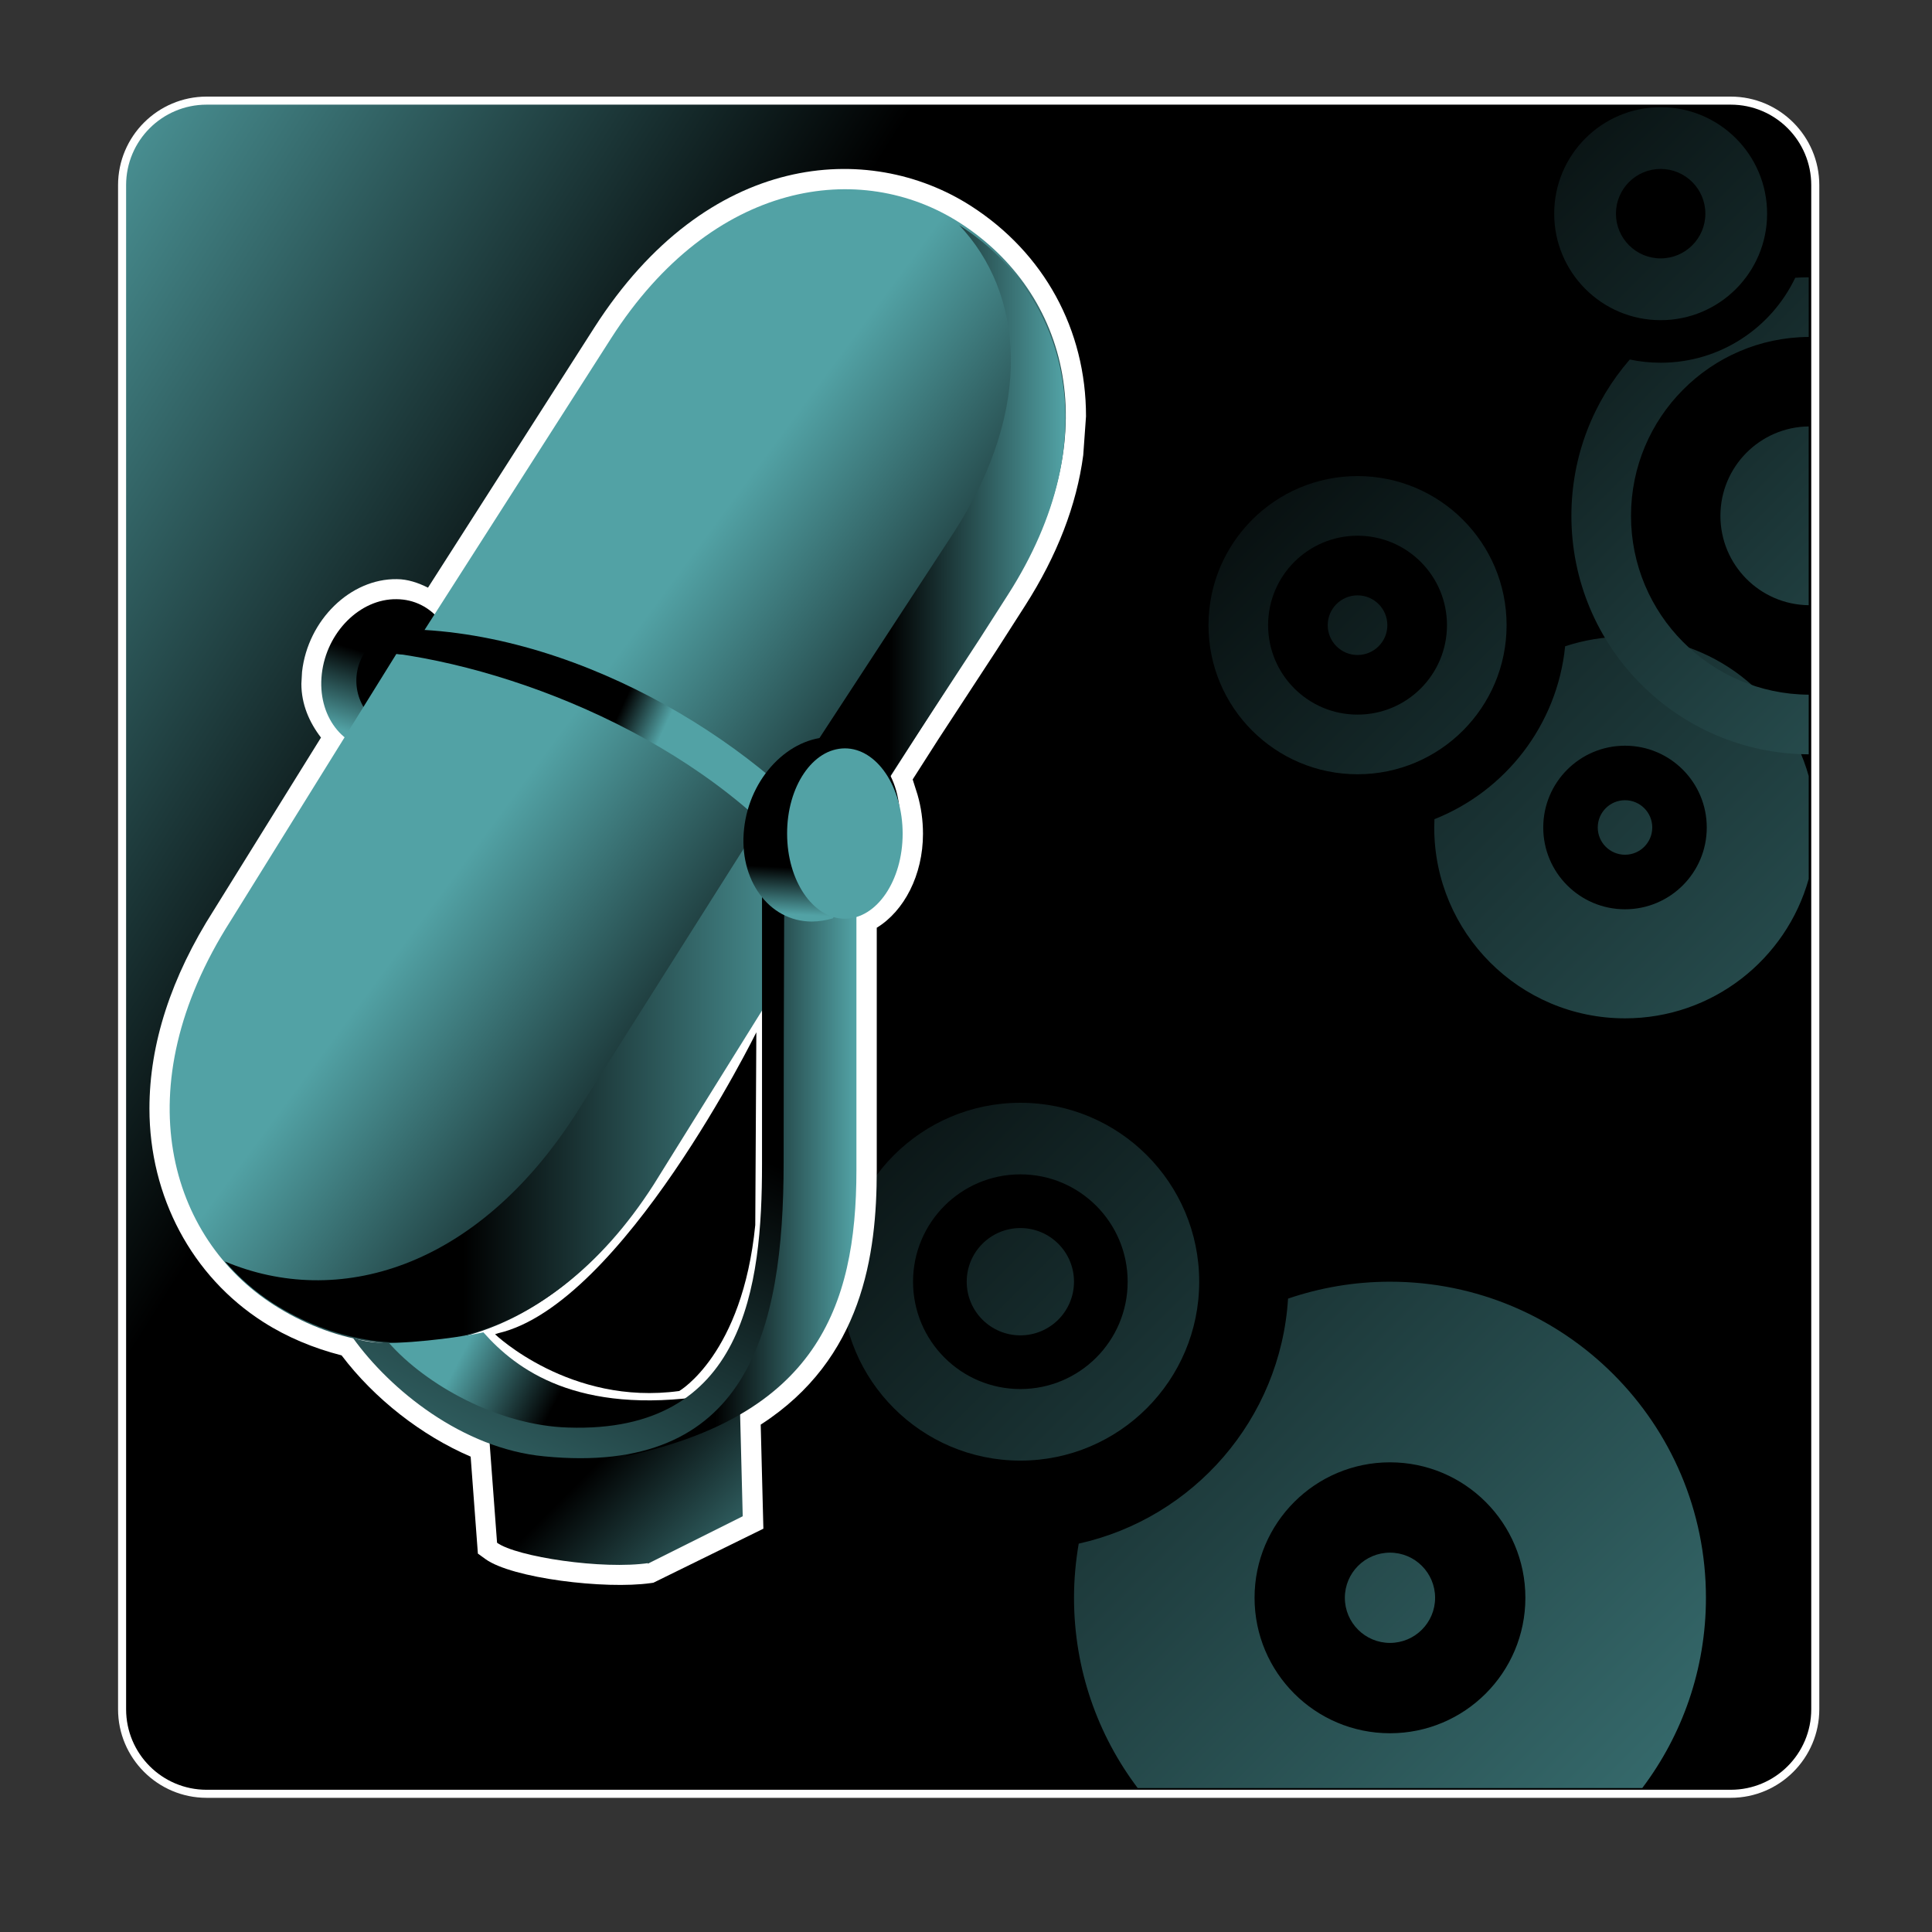 <?xml version="1.0" encoding="UTF-8"?>
<svg xmlns="http://www.w3.org/2000/svg" xmlns:xlink="http://www.w3.org/1999/xlink" contentScriptType="text/ecmascript" width="120" baseProfile="tiny" zoomAndPan="magnify" contentStyleType="text/css" viewBox="7 16 120 120" height="120" preserveAspectRatio="xMidYMid meet" version="1.1">
    <rect x="7" y="16" width="120" height="120" fill="#333333" stroke="none"/>
    <rect x="7" width="120" fill="none" y="16" height="120"/>
    <g>
        <path fill="#ffffff" d="M 19.833 22.0 C 16.8 22.0 14.333 24.467 14.333 27.5 L 14.333 122.166 C 14.333 125.199 16.8 127.666 19.833 127.666 L 114.5 127.666 C 117.532 127.666 120.0 125.199 120.0 122.166 L 120.0 27.5 C 120.0 24.467 117.532 22.0 114.5 22.0 L 19.833 22.0 z "/>
        <linearGradient x1="159.632" y1="132.876" x2="1.725" gradientUnits="userSpaceOnUse" y2="33.752" xlink:type="simple" xlink:actuate="onLoad" id="XMLID_27_" xlink:show="other">
            <stop stop-color="#000000" offset="0"/>
            <stop stop-color="#000000" offset="0.75"/>
            <stop stop-color="#52a2a5" offset="0.994"/>
            <stop stop-color="#52a2a5" offset="1"/>
        </linearGradient>
        <path fill="url(#XMLID_27_)" d="M 119.5 122.166 C 119.5 124.928 117.262 127.166 114.5 127.166 L 19.833 127.166 C 17.072 127.166 14.833 124.928 14.833 122.166 L 14.833 27.5 C 14.833 24.738 17.072 22.5 19.833 22.5 L 114.5 22.5 C 117.262 22.5 119.5 24.738 119.5 27.5 L 119.5 122.166 z "/>
    </g>
    <g>
        <linearGradient x1="-700.651" gradientTransform="matrix(1 0 0 -1 694.626 1115.969)" y1="1096.762" x2="-557.697" gradientUnits="userSpaceOnUse" y2="953.807" xlink:type="simple" xlink:actuate="onLoad" id="XMLID_28_" xlink:show="other">
            <stop stop-color="#000000" offset="0"/>
            <stop stop-color="#000000" offset="0.393"/>
            <stop stop-color="#52a2a5" offset="0.994"/>
            <stop stop-color="#52a2a5" offset="1"/>
        </linearGradient>
        <path fill="url(#XMLID_28_)" d="M 70.376 84.496 C 64.24 84.496 59.268 89.472 59.268 95.609 C 59.268 101.746 64.241 106.721 70.376 106.721 C 76.511 106.721 81.485 101.746 81.485 95.609 C 81.485 89.472 76.512 84.496 70.376 84.496 z M 70.376 102.276 C 66.694 102.276 63.711 99.291 63.711 95.609 C 63.711 91.927 66.695 88.941 70.376 88.941 C 74.058 88.941 77.041 91.927 77.041 95.609 C 77.041 99.291 74.058 102.276 70.376 102.276 z "/>
        <linearGradient x1="-700.641" gradientTransform="matrix(1 0 0 -1 694.626 1115.969)" y1="1096.751" x2="-557.705" gradientUnits="userSpaceOnUse" y2="953.815" xlink:type="simple" xlink:actuate="onLoad" id="XMLID_29_" xlink:show="other">
            <stop stop-color="#000000" offset="0"/>
            <stop stop-color="#000000" offset="0.393"/>
            <stop stop-color="#52a2a5" offset="0.994"/>
            <stop stop-color="#52a2a5" offset="1"/>
        </linearGradient>
        <circle fill="url(#XMLID_29_)" r="3.332" cx="70.376" cy="95.609"/>
    </g>
    <g>
        <linearGradient x1="-698.212" gradientTransform="matrix(1 0 0 -1 694.626 1115.969)" y1="1097.782" x2="-556.316" gradientUnits="userSpaceOnUse" y2="955.886" xlink:type="simple" xlink:actuate="onLoad" id="XMLID_30_" xlink:show="other">
            <stop stop-color="#000000" offset="0"/>
            <stop stop-color="#000000" offset="0.393"/>
            <stop stop-color="#52a2a5" offset="0.994"/>
            <stop stop-color="#52a2a5" offset="1"/>
        </linearGradient>
        <path fill="url(#XMLID_30_)" d="M 112.959 115.241 C 112.959 104.399 104.173 95.609 93.334 95.609 C 91.117 95.609 88.989 95.982 87.003 96.659 C 86.536 104.148 81.13 110.295 74.001 111.878 C 73.813 112.971 73.709 114.093 73.709 115.241 C 73.709 119.679 75.183 123.772 77.665 127.06 L 109.003 127.06 C 111.484 123.772 112.959 119.68 112.959 115.241 z M 93.334 123.655 C 88.688 123.655 84.923 119.888 84.923 115.241 C 84.923 110.595 88.689 106.828 93.334 106.828 C 97.979 106.828 101.744 110.595 101.744 115.241 C 101.744 119.889 97.979 123.655 93.334 123.655 z "/>
        <linearGradient x1="-698.973" gradientTransform="matrix(1 0 0 -1 694.626 1115.969)" y1="1098.408" x2="-556.014" gradientUnits="userSpaceOnUse" y2="955.45" xlink:type="simple" xlink:actuate="onLoad" id="XMLID_31_" xlink:show="other">
            <stop stop-color="#000000" offset="0"/>
            <stop stop-color="#000000" offset="0.393"/>
            <stop stop-color="#52a2a5" offset="0.994"/>
            <stop stop-color="#52a2a5" offset="1"/>
        </linearGradient>
        <circle fill="url(#XMLID_31_)" r="2.803" cx="93.334" cy="115.241"/>
    </g>
    <g>
        <linearGradient x1="-675.963" gradientTransform="matrix(1 0 0 -1 694.626 1115.969)" y1="1137.84" x2="-528.788" gradientUnits="userSpaceOnUse" y2="990.664" xlink:type="simple" xlink:actuate="onLoad" id="XMLID_32_" xlink:show="other">
            <stop stop-color="#000000" offset="0"/>
            <stop stop-color="#000000" offset="0.393"/>
            <stop stop-color="#52a2a5" offset="0.994"/>
            <stop stop-color="#52a2a5" offset="1"/>
        </linearGradient>
        <path fill="url(#XMLID_32_)" d="M 107.932 55.544 C 106.633 55.544 105.383 55.756 104.213 56.143 C 103.721 61.043 100.5 65.133 96.096 66.881 C 96.089 67.053 96.083 67.224 96.083 67.398 C 96.083 73.943 101.388 79.251 107.932 79.251 C 113.37 79.251 117.947 75.587 119.342 70.593 L 119.342 64.202 C 117.946 59.208 113.369 55.544 107.932 55.544 z M 107.932 72.477 C 105.127 72.477 102.854 70.204 102.854 67.398 C 102.854 64.592 105.127 62.317 107.932 62.317 C 110.737 62.317 113.01 64.592 113.01 67.398 C 113.01 70.204 110.736 72.477 107.932 72.477 z "/>
        <linearGradient x1="-673.16" gradientTransform="matrix(1 0 0 -1 694.626 1115.969)" y1="1135.04" x2="-530.204" gradientUnits="userSpaceOnUse" y2="992.084" xlink:type="simple" xlink:actuate="onLoad" id="XMLID_33_" xlink:show="other">
            <stop stop-color="#000000" offset="0"/>
            <stop stop-color="#000000" offset="0.393"/>
            <stop stop-color="#52a2a5" offset="0.994"/>
            <stop stop-color="#52a2a5" offset="1"/>
        </linearGradient>
        <circle fill="url(#XMLID_33_)" r="1.693" cx="107.932" cy="67.396"/>
    </g>
    <g>
        <linearGradient x1="-675.043" gradientTransform="matrix(1 0 0 -1 694.626 1115.969)" y1="1132.875" x2="-532.101" gradientUnits="userSpaceOnUse" y2="989.933" xlink:type="simple" xlink:actuate="onLoad" id="XMLID_34_" xlink:show="other">
            <stop stop-color="#000000" offset="0"/>
            <stop stop-color="#000000" offset="0.393"/>
            <stop stop-color="#52a2a5" offset="0.994"/>
            <stop stop-color="#52a2a5" offset="1"/>
        </linearGradient>
        <path fill="url(#XMLID_34_)" d="M 91.319 45.57 C 86.206 45.57 82.062 49.716 82.062 54.831 C 82.062 59.946 86.206 64.09 91.319 64.09 C 96.432 64.09 100.577 59.945 100.577 54.831 C 100.577 49.715 96.432 45.57 91.319 45.57 z M 91.319 60.386 C 88.252 60.386 85.764 57.899 85.764 54.83 C 85.764 51.761 88.251 49.274 91.319 49.274 C 94.387 49.274 96.874 51.761 96.874 54.83 C 96.874 57.899 94.388 60.386 91.319 60.386 z "/>
        <linearGradient x1="-675.038" gradientTransform="matrix(1 0 0 -1 694.626 1115.969)" y1="1132.87" x2="-532.106" gradientUnits="userSpaceOnUse" y2="989.938" xlink:type="simple" xlink:actuate="onLoad" id="XMLID_35_" xlink:show="other">
            <stop stop-color="#000000" offset="0"/>
            <stop stop-color="#000000" offset="0.393"/>
            <stop stop-color="#52a2a5" offset="0.994"/>
            <stop stop-color="#52a2a5" offset="1"/>
        </linearGradient>
        <circle fill="url(#XMLID_35_)" r="1.852" cx="91.319" cy="54.831"/>
    </g>
    <g>
        <linearGradient x1="-650.72" gradientTransform="matrix(1 0 0 -1 694.626 1115.969)" y1="1140.334" x2="-529.13" gradientUnits="userSpaceOnUse" y2="1018.744" xlink:type="simple" xlink:actuate="onLoad" id="XMLID_36_" xlink:show="other">
            <stop stop-color="#000000" offset="0"/>
            <stop stop-color="#000000" offset="0.393"/>
            <stop stop-color="#52a2a5" offset="0.994"/>
            <stop stop-color="#52a2a5" offset="1"/>
        </linearGradient>
        <path fill="url(#XMLID_36_)" d="M 108.305 48.039 C 108.305 41.926 113.241 36.967 119.342 36.928 L 119.342 33.224 C 119.061 33.225 118.782 33.235 118.506 33.252 C 117.017 36.373 113.833 38.53 110.147 38.53 C 109.49 38.53 108.847 38.461 108.229 38.33 C 105.971 40.93 104.602 44.323 104.602 48.038 C 104.602 56.197 111.196 62.813 119.342 62.852 L 119.342 59.148 C 113.24 59.11 108.305 54.151 108.305 48.039 z "/>
        <linearGradient x1="-648.654" gradientTransform="matrix(1 0 0 -1 694.626 1115.969)" y1="1140.186" x2="-527.336" gradientUnits="userSpaceOnUse" y2="1018.867" xlink:type="simple" xlink:actuate="onLoad" id="XMLID_37_" xlink:show="other">
            <stop stop-color="#000000" offset="0"/>
            <stop stop-color="#000000" offset="0.393"/>
            <stop stop-color="#52a2a5" offset="0.994"/>
            <stop stop-color="#52a2a5" offset="1"/>
        </linearGradient>
        <path fill="url(#XMLID_37_)" d="M 113.858 48.039 C 113.858 51.083 116.307 53.553 119.341 53.591 L 119.341 42.486 C 116.308 42.524 113.858 44.994 113.858 48.039 z "/>
    </g>
    <linearGradient x1="-656.582" gradientTransform="matrix(1 0 0 -1 694.626 1115.969)" y1="1158.8" x2="-513.636" gradientUnits="userSpaceOnUse" y2="1015.854" xlink:type="simple" xlink:actuate="onLoad" id="XMLID_38_" xlink:show="other">
        <stop stop-color="#000000" offset="0"/>
        <stop stop-color="#000000" offset="0.393"/>
        <stop stop-color="#52a2a5" offset="0.994"/>
        <stop stop-color="#52a2a5" offset="1"/>
    </linearGradient>
    <path fill="url(#XMLID_38_)" d="M 110.146 22.657 C 106.495 22.657 103.534 25.618 103.534 29.272 C 103.534 32.925 106.494 35.886 110.146 35.886 C 113.798 35.886 116.758 32.925 116.758 29.272 C 116.759 25.618 113.798 22.657 110.146 22.657 z M 110.146 32.049 C 108.612 32.049 107.369 30.804 107.369 29.271 C 107.369 27.737 108.612 26.493 110.146 26.493 C 111.679 26.493 112.923 27.737 112.923 29.271 C 112.924 30.805 111.68 32.049 110.146 32.049 z "/>
    <path fill="#ffffff" d="M 67.29 28.781 C 60.959 24.734 50.946 25.373 43.92 36.337 C 43.92 36.337 34.509 51.053 33.583 52.501 C 32.964 52.192 32.322 51.976 31.654 51.972 C 28.771 51.929 26.123 54.509 25.761 57.724 L 25.719 58.466 C 25.719 59.74 26.207 60.86 26.937 61.812 C 26.33 62.79 20.275 72.54 20.275 72.54 C 17.628 76.686 16.282 80.834 16.282 84.854 C 16.282 90.326 18.925 95.281 23.351 98.111 C 24.836 99.059 26.479 99.74 28.217 100.185 C 30.262 102.886 33.192 105.17 36.233 106.474 C 36.304 107.418 36.682 112.496 36.682 112.496 L 37.152 112.837 C 38.799 114.029 44.591 114.733 47.426 114.328 L 47.583 114.306 L 54.415 110.95 C 54.415 110.95 54.272 105.371 54.249 104.486 C 60.582 100.404 61.457 93.929 61.457 88.682 C 61.457 88.682 61.457 74.608 61.457 73.624 C 63.157 72.587 64.328 70.353 64.328 67.789 C 64.328 66.953 64.213 66.135 63.989 65.359 C 63.984 65.357 63.823 64.843 63.688 64.412 C 64.056 63.835 65.3 61.89 65.3 61.89 L 68.889 56.401 L 70.676 53.612 C 72.658 50.515 73.872 47.373 74.282 44.272 C 74.282 44.28 74.454 41.863 74.454 41.863 C 74.457 36.467 71.844 31.699 67.29 28.781 z M 53.911 92.088 C 53.113 100.136 49.189 102.398 49.189 102.398 C 42.405 103.329 37.749 98.873 37.749 98.873 L 37.948 98.807 C 45.663 97.011 53.978 80.118 53.978 80.118 L 53.911 92.088 z "/>
    <g>
        <linearGradient x1="39.23" y1="97.359" x2="57.528" gradientUnits="userSpaceOnUse" y2="115.657" xlink:type="simple" xlink:actuate="onLoad" id="XMLID_39_" xlink:show="other">
            <stop stop-color="#000000" offset="0"/>
            <stop stop-color="#000000" offset="0.393"/>
            <stop stop-color="#52a2a5" offset="0.994"/>
            <stop stop-color="#52a2a5" offset="1"/>
        </linearGradient>
        <polygon fill="url(#XMLID_39_)" points="47.237,113.124 53.132,110.178 52.956,103.326 47.018,104.976  "/>
        <linearGradient x1="35.604" y1="100.983" x2="53.902" gradientUnits="userSpaceOnUse" y2="119.282" xlink:type="simple" xlink:actuate="onLoad" id="XMLID_40_" xlink:show="other">
            <stop stop-color="#000000" offset="0"/>
            <stop stop-color="#000000" offset="0.393"/>
            <stop stop-color="#52a2a5" offset="0.994"/>
            <stop stop-color="#52a2a5" offset="1"/>
        </linearGradient>
        <path fill="url(#XMLID_40_)" d="M 37.269 103.728 L 37.873 111.822 C 39.083 112.699 44.445 113.51 47.305 113.081 L 47.137 103.948 C 44.637 104.587 39.872 104.605 37.269 103.728 z "/>
        <linearGradient x1="-1005.372" gradientTransform="matrix(1 0 0 -1 1041.264 599.769)" y1="557.462" x2="-1011.515" gradientUnits="userSpaceOnUse" y2="537.83" xlink:type="simple" xlink:actuate="onLoad" id="XMLID_41_" xlink:show="other">
            <stop stop-color="#000000" offset="0"/>
            <stop stop-color="#000000" offset="0.75"/>
            <stop stop-color="#52a2a5" offset="0.994"/>
            <stop stop-color="#52a2a5" offset="1"/>
        </linearGradient>
        <path fill="url(#XMLID_41_)" d="M 35.233 57.649 C 35.4 55.194 33.827 53.23 31.632 53.217 C 29.362 53.182 27.28 55.274 26.988 57.86 C 26.695 60.451 28.293 62.551 30.569 62.582 C 30.951 62.582 31.324 62.516 31.699 62.406 C 30.144 62.318 35.27 55.6 35.233 57.649 z "/>
        <linearGradient x1="29.133" y1="58.281" x2="35.54" gradientUnits="userSpaceOnUse" y2="58.281" xlink:type="simple" xlink:actuate="onLoad" id="XMLID_42_" xlink:show="other">
            <stop stop-color="#000000" offset="0"/>
            <stop stop-color="#000000" offset="0.75"/>
            <stop stop-color="#52a2a5" offset="0.994"/>
            <stop stop-color="#52a2a5" offset="1"/>
        </linearGradient>
        <path fill="url(#XMLID_42_)" d="M 32.336 55.08 C 34.106 55.08 35.54 56.509 35.54 58.28 C 35.54 60.05 34.106 61.483 32.336 61.483 C 30.566 61.483 29.133 60.05 29.133 58.28 C 29.133 56.508 30.566 55.08 32.336 55.08 z "/>
        <linearGradient x1="84.779" y1="68.922" x2="53.272" gradientUnits="userSpaceOnUse" y2="45.571" xlink:type="simple" xlink:actuate="onLoad" id="XMLID_43_" xlink:show="other">
            <stop stop-color="#000000" offset="0"/>
            <stop stop-color="#000000" offset="0.393"/>
            <stop stop-color="#52a2a5" offset="0.994"/>
            <stop stop-color="#52a2a5" offset="1"/>
        </linearGradient>
        <path fill="url(#XMLID_43_)" d="M 58.727 69.828 L 69.626 52.779 C 75.865 43.063 73.345 34.15 66.602 29.831 C 60.461 25.904 51.278 27.148 44.959 37.008 L 32.78 56.05 C 39.422 56.151 54.52 63.303 58.727 69.828 z "/>
        <linearGradient x1="62.424" y1="99.09" x2="30.916" gradientUnits="userSpaceOnUse" y2="75.739" xlink:type="simple" xlink:actuate="onLoad" id="XMLID_44_" xlink:show="other">
            <stop stop-color="#000000" offset="0"/>
            <stop stop-color="#000000" offset="0.393"/>
            <stop stop-color="#52a2a5" offset="0.994"/>
            <stop stop-color="#52a2a5" offset="1"/>
        </linearGradient>
        <path fill="url(#XMLID_44_)" d="M 58.929 71.139 L 47.304 89.829 C 40.747 100.079 31.132 101.6 24.01 97.053 C 17.553 92.928 14.678 83.607 21.323 73.195 L 31.616 56.622 C 40.815 57.057 53.194 64.307 58.929 71.139 z "/>
        <linearGradient x1="36.455" y1="57.966" x2="47.491" gradientUnits="userSpaceOnUse" y2="63.084" xlink:type="simple" xlink:actuate="onLoad" id="XMLID_45_" xlink:show="other">
            <stop stop-color="#000000" offset="0"/>
            <stop stop-color="#000000" offset="0.75"/>
            <stop stop-color="#52a2a5" offset="0.994"/>
            <stop stop-color="#52a2a5" offset="1"/>
        </linearGradient>
        <path fill="url(#XMLID_45_)" d="M 31.626 56.602 C 40.491 57.852 52.621 63.035 58.639 72.066 L 59.984 69.714 C 55.595 63.39 44.554 55.786 33.308 55.123 L 31.626 56.602 z "/>
        <linearGradient x1="20.965" y1="83.268" x2="58.63" gradientUnits="userSpaceOnUse" y2="83.268" xlink:type="simple" xlink:actuate="onLoad" id="XMLID_46_" xlink:show="other">
            <stop stop-color="#000000" offset="0"/>
            <stop stop-color="#000000" offset="0.393"/>
            <stop stop-color="#52a2a5" offset="0.994"/>
            <stop stop-color="#52a2a5" offset="1"/>
        </linearGradient>
        <path fill="url(#XMLID_46_)" d="M 42.801 85.139 C 36.575 94.865 27.936 97.285 20.966 94.351 C 21.839 95.355 22.827 96.225 23.937 96.94 C 31.164 101.553 40.924 100.005 47.603 89.575 L 58.63 71.859 C 56.74 69.791 55.507 68.152 54.192 67.132 L 42.801 85.139 z "/>
        <linearGradient x1="55.105" y1="49.111" x2="73.178" gradientUnits="userSpaceOnUse" y2="49.111" xlink:type="simple" xlink:actuate="onLoad" id="XMLID_47_" xlink:show="other">
            <stop stop-color="#000000" offset="0"/>
            <stop stop-color="#000000" offset="0.393"/>
            <stop stop-color="#52a2a5" offset="0.994"/>
            <stop stop-color="#52a2a5" offset="1"/>
        </linearGradient>
        <path fill="url(#XMLID_47_)" d="M 66.58 29.987 L 66.58 29.987 C 70.543 34.175 71.271 41.26 66.267 49.033 L 55.105 66.117 C 55.167 66.164 55.245 66.217 55.294 66.279 C 56.78 67.101 58.253 67.759 59.643 68.236 L 67.831 55.712 L 69.61 52.933 C 75.832 43.213 73.338 34.293 66.58 29.987 z "/>
        <linearGradient x1="45.768" y1="85.475" x2="60.194" gradientUnits="userSpaceOnUse" y2="85.475" xlink:type="simple" xlink:actuate="onLoad" id="XMLID_48_" xlink:show="other">
            <stop stop-color="#000000" offset="0"/>
            <stop stop-color="#000000" offset="0.393"/>
            <stop stop-color="#52a2a5" offset="0.994"/>
            <stop stop-color="#52a2a5" offset="1"/>
        </linearGradient>
        <path fill="url(#XMLID_48_)" d="M 55.739 66.744 L 60.194 64.482 C 60.194 64.482 60.194 80.041 60.194 88.677 C 60.194 97.318 57.587 103.934 45.768 106.467 C 53.758 103.157 55.614 95.976 55.424 87.931 L 55.739 66.744 z "/>
        <linearGradient x1="-1409.29" gradientTransform="matrix(1.136 0 0 1.136 1646.991 -1853.137)" y1="1722.524" x2="-1417.79" gradientUnits="userSpaceOnUse" y2="1718.117" xlink:type="simple" xlink:actuate="onLoad" id="XMLID_49_" xlink:show="other">
            <stop stop-color="#000000" offset="0"/>
            <stop stop-color="#000000" offset="0.393"/>
            <stop stop-color="#52a2a5" offset="0.994"/>
            <stop stop-color="#52a2a5" offset="1"/>
        </linearGradient>
        <path fill="url(#XMLID_49_)" d="M 30.566 99.446 C 36.234 106.837 44.545 105.712 50.901 102.694 C 42.849 103.897 39.066 101.064 37.024 98.754 C 36.045 98.971 33.308 99.396 30.566 99.446 z "/>
        <linearGradient x1="60.031" y1="60.345" x2="30.127" gradientUnits="userSpaceOnUse" y2="123.277" xlink:type="simple" xlink:actuate="onLoad" id="XMLID_50_" xlink:show="other">
            <stop stop-color="#000000" offset="0"/>
            <stop stop-color="#000000" offset="0.393"/>
            <stop stop-color="#52a2a5" offset="0.994"/>
            <stop stop-color="#52a2a5" offset="1"/>
        </linearGradient>
        <path fill="url(#XMLID_50_)" d="M 31.145 99.396 C 33.457 102.029 37.971 104.54 42.285 104.667 C 53.286 105.038 54.33 95.848 54.33 88.332 C 54.33 80.811 54.33 66.386 54.33 66.386 L 55.735 66.732 C 55.735 66.732 55.673 77.67 55.673 88.211 C 55.673 98.751 53.411 107.702 40.791 106.455 C 35.724 105.972 31.23 102.324 28.914 99.09 C 30.003 99.479 31.145 99.396 31.145 99.396 z "/>
        <linearGradient x1="58.377" y1="61.111" x2="57.738" gradientUnits="userSpaceOnUse" y2="72.948" xlink:type="simple" xlink:actuate="onLoad" id="XMLID_51_" xlink:show="other">
            <stop stop-color="#000000" offset="0"/>
            <stop stop-color="#000000" offset="0.75"/>
            <stop stop-color="#52a2a5" offset="0.994"/>
            <stop stop-color="#52a2a5" offset="1"/>
        </linearGradient>
        <path fill="url(#XMLID_51_)" d="M 62.877 67.205 C 63.065 64.193 61.224 61.799 58.663 61.779 C 55.999 61.752 53.553 64.306 53.216 67.478 C 52.87 70.636 54.75 73.229 57.408 73.239 C 57.861 73.239 58.306 73.164 58.734 73.038 C 58.733 73.038 62.917 64.699 62.877 67.205 z "/>
        <linearGradient x1="57.582" y1="59.067" x2="58.382" gradientUnits="userSpaceOnUse" y2="62.746" xlink:type="simple" xlink:actuate="onLoad" id="XMLID_52_" xlink:show="other">
            <stop stop-color="#000000" offset="0"/>
            <stop stop-color="#000000" offset="0.75"/>
            <stop stop-color="#52a2a5" offset="0.994"/>
            <stop stop-color="#52a2a5" offset="1"/>
        </linearGradient>
        <path fill="url(#XMLID_52_)" d="M 59.475 62.482 C 61.457 62.482 63.065 64.851 63.065 67.785 C 63.065 70.693 61.458 73.064 59.475 73.064 C 57.491 73.064 55.889 70.693 55.889 67.785 C 55.879 64.857 57.487 62.482 59.475 62.482 z "/>
    </g>
</svg>

